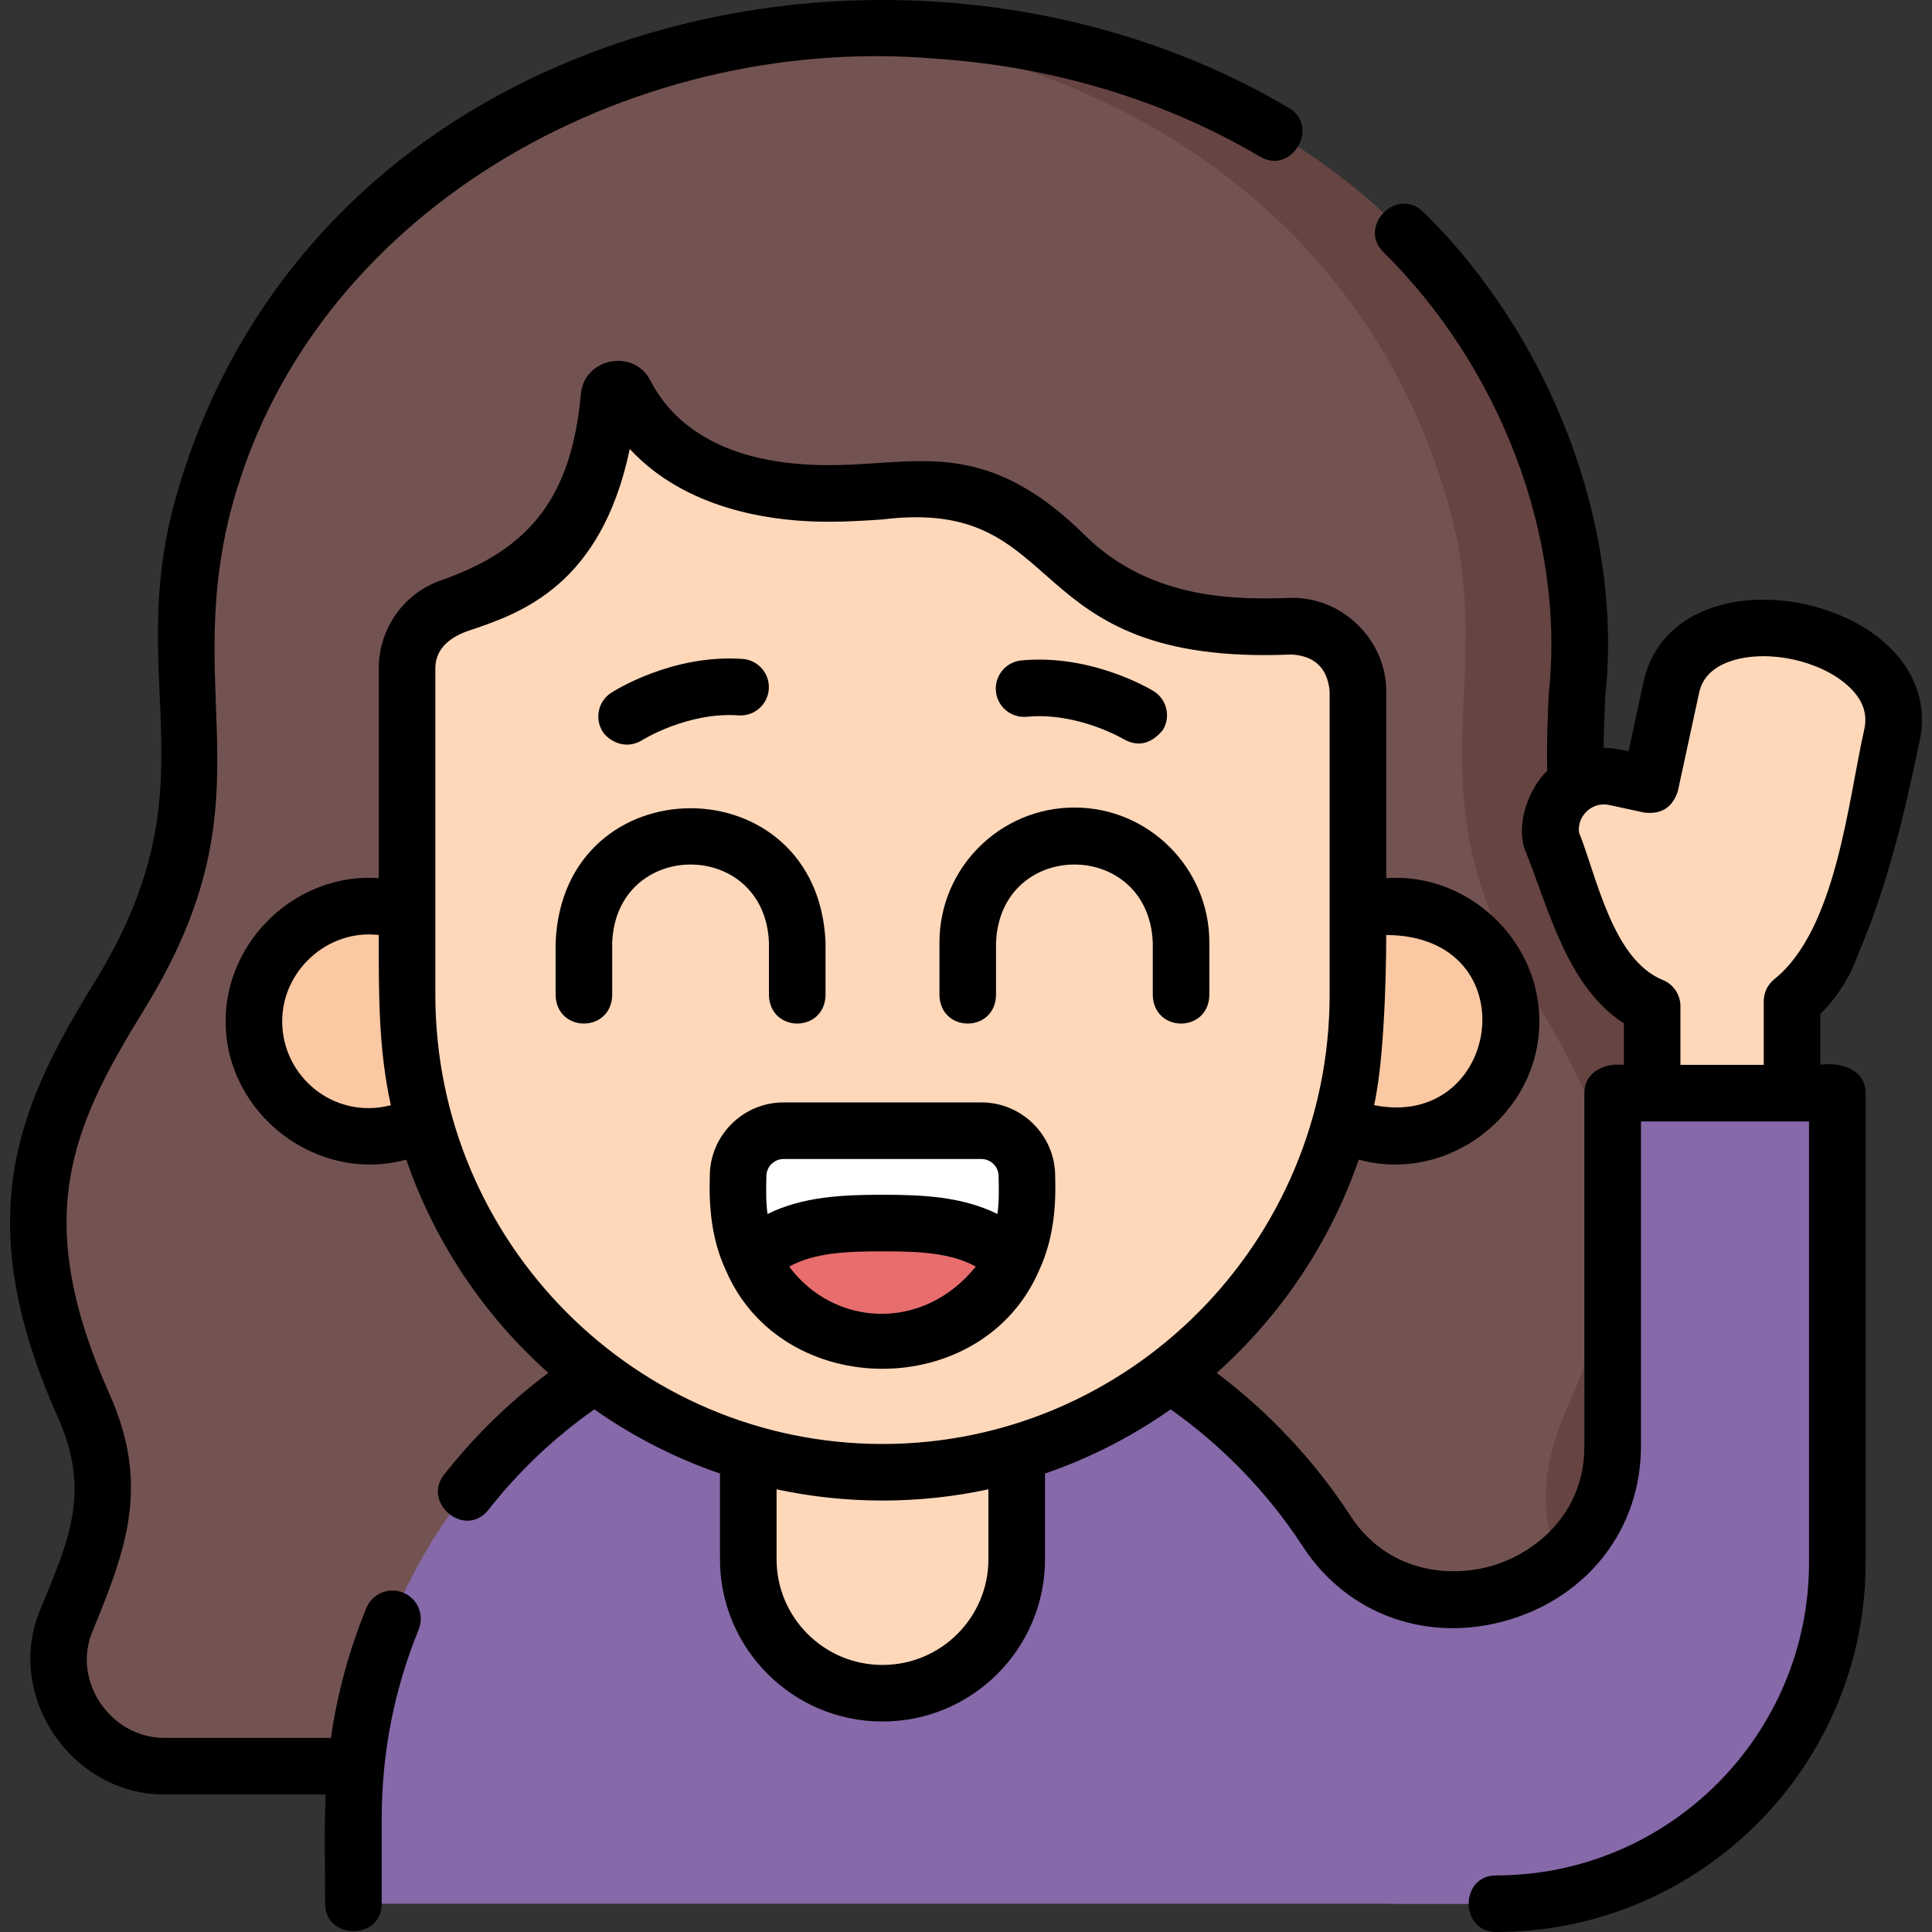 <?xml version="1.0"?>
<svg xmlns="http://www.w3.org/2000/svg" xmlns:xlink="http://www.w3.org/1999/xlink" xmlns:svgjs="http://svgjs.com/svgjs" version="1.1" width="512" height="512" x="0" y="0" viewBox="0 0 512.077 512.077" style="enable-background:new 0 0 512 512" xml:space="preserve" class=""><rect x="0" y="0" width="512.077" height="512.077" fill="#333333" stroke="none"/><g><g xmlns="http://www.w3.org/2000/svg"><g><g><g><path d="m424.271 468.132c19.891 0 33.578-20.194 25.973-38.573-6.882-16.631-17.214-28.755-4.601-57.023 22.288-49.951 10.291-76.443-9.43-108.515-33.432-54.371-8.989-82.141-21.99-129.241-46.81-169.598-313.825-169.609-360.639 0-13 47.101 11.443 74.87-21.99 129.241-19.721 32.072-31.718 58.564-9.43 108.515 12.613 28.269 2.281 40.393-4.601 57.023-7.605 18.379 6.082 38.573 25.973 38.573z" fill="#735351" data-original="#735351" style="" class=""/><path d="m445.643 372.536c22.288-49.951 10.291-76.443-9.43-108.515-33.432-54.372-8.989-82.141-21.99-129.241-24.898-90.21-112.097-132.44-195.321-126.685 73.243 5.064 143.409 47.294 165.322 126.685 13 47.101-11.443 74.87 21.99 129.241 19.721 32.072 31.718 58.563 9.43 108.515-12.613 28.269-2.281 40.393 4.601 57.023 7.605 18.379-6.082 38.573-25.973 38.573h30c19.891 0 33.578-20.194 25.973-38.573-6.883-16.631-17.216-28.755-4.602-57.023z" fill="#664442" data-original="#664442" style="" class=""/><g><g><ellipse cx="370.131" cy="270.684" fill="#fac8a2" rx="30.381" ry="30.523" data-original="#fac8a2" style=""/></g><g><ellipse cx="97.677" cy="270.684" fill="#fac8a2" rx="30.381" ry="30.523" data-original="#fac8a2" style=""/></g></g><path d="m396.548 504.577c49.947 0 90.437-40.49 90.437-90.437v-124.396h-59.545v93.575c0 40.028-53.987 56.095-75.854 22.467-24.969-38.397-68.253-63.79-117.468-63.79h-.426c-77.332 0-140.022 62.69-140.022 140.022v22.559z" fill="#8669a9" data-original="#ff80b3" style="" class=""/><g fill="#ff6ba7"><path d="m321.585 405.785c11.541 17.747 32.027 21.653 48.802 15.501-7.248-2.817-13.849-7.884-18.802-15.501-24.969-38.397-68.253-63.79-117.468-63.79h-.426c-4.993 0-9.925.262-14.784.772 43.024 4.518 80.244 28.518 102.678 63.018z" fill="#8669a9" data-original="#ff6ba7" style="" class=""/><path d="m456.985 289.744v124.396c0 49.947-40.49 90.438-90.438 90.438h30c49.947 0 90.438-40.49 90.438-90.438v-124.396z" fill="#8669a9" data-original="#ff6ba7" style="" class=""/></g><path d="m233.958 448.788h-.108c-19.618 0-35.521-15.904-35.521-35.521v-57.491h71.151v57.491c0 19.618-15.904 35.521-35.522 35.521z" fill="#ffd8ba" data-original="#ffd8ba" style="" class=""/><g><path d="m161.435 105.073c-4.497 45.751-27.728 50.849-42.074 55.825-6.878 2.386-11.472 8.911-11.472 16.221v86.505c0 69.919 56.419 126.6 126.014 126.6 69.596 0 126.014-56.681 126.014-126.6v-80.477c0-9.743-8.053-17.454-17.747-17.169-15.173.445-40.366.56-59.885-18.765-24.882-24.636-39.273-15.864-65.241-16.457-32.465-.741-45.9-15.867-51.345-26.497-1.037-2.027-4.041-1.454-4.264.814z" fill="#ffd8ba" data-original="#ffd8ba" style="" class=""/></g></g></g><path d="m442.984 182.209-5.589 25.834-9.305-2.013c-10.025-2.169-18.947 6.734-16.799 16.764 5.806 14.037 11.172 37.612 26.609 43.898v22.676h37.079v-23.992c4.818-3.85 8.53-9.296 10.553-15.271 7.607-17.558 11.988-36.371 15.891-55.053 6.402-28.272-52.366-40.92-58.439-12.843z" fill="#ffd8ba" data-original="#ffd8ba" style="" class=""/><g><path d="m233.904 355.694c21.138 0 38.273-17.135 38.273-38.273v-5.657c0-6.666-5.404-12.069-12.069-12.069h-52.408c-6.666 0-12.069 5.404-12.069 12.069v5.657c0 21.137 17.135 38.273 38.273 38.273z" fill="#ffffff" data-original="#ffffff" style=""/><g><path d="m268.572 333.64c-6.106 13.027-19.33 22.053-34.668 22.053-15.338 0-28.562-9.026-34.668-22.053 9.807-8.981 22.237-9.471 34.668-9.471s24.861.491 34.668 9.471z" fill="#e86d6d" data-original="#e86d6d" style=""/></g></g></g><g><g><path d="m272.139 189.977c13.51-1.278 25.541 5.848 25.773 5.988 3.771 2.056 7.204 1.234 10.298-2.467 2.171-3.527 1.072-8.147-2.455-10.319-.658-.405-16.337-9.905-35.032-8.134-4.124.391-7.15 4.05-6.759 8.174.392 4.123 4.048 7.156 8.175 6.758z" fill="#000000" data-original="#000000" style="" class=""/><path d="m203.81 249.81v14.037c.344 9.931 14.659 9.923 15 0v-14.037c-1.971-47.468-69.591-47.431-71.544 0v14.037c.344 9.931 14.659 9.923 15 0v-14.037c1.144-27.564 40.41-27.543 41.544 0z" fill="#000000" data-original="#000000" style="" class=""/><path d="m284.771 214.038c-19.725 0-35.771 16.047-35.771 35.772v14.037c.344 9.931 14.659 9.923 15 0v-14.037c1.144-27.563 40.41-27.543 41.543 0v14.037c.344 9.931 14.659 9.923 15 0v-14.037c0-19.725-16.048-35.772-35.772-35.772z" fill="#000000" data-original="#000000" style="" class=""/><path d="m279.677 311.763c0-10.791-8.779-19.57-19.569-19.57h-52.408c-10.791 0-19.569 8.779-19.569 19.57-.275 8.509.577 16.972 4.204 24.811 14.895 34.968 68.2 34.965 83.136.008 3.628-7.841 4.481-16.307 4.206-24.819zm-70.511 23.94c6.797-3.682 15.051-4.034 24.739-4.034 9.687 0 17.942.353 24.739 4.034-14.117 17.499-37.7 15.892-49.478 0zm55.206-13.942c-9.378-4.607-19.78-5.092-30.468-5.092-10.687 0-21.089.485-30.468 5.093-.453-3.192-.39-6.76-.305-9.998 0-2.52 2.05-4.57 4.569-4.57h52.408c2.52 0 4.569 2.05 4.569 4.57.085 3.238.147 6.806-.305 9.997z" fill="#000000" data-original="#000000" style="" class=""/><path d="m106.864 422.127c-3.837-1.568-8.213.271-9.78 4.104-4.536 11.097-7.671 22.606-9.381 34.4h-44.165c-14.145 0-24.515-14.982-19.042-28.206 9.269-22.4 15.169-39.081 4.52-62.947-20.916-46.876-10.028-70.634 8.969-101.53 34.127-55.051 10.546-80.773 22.829-131.174 20.157-80.393 105.654-128.098 186.99-121.237 31.162 2.068 60.958 11.053 86.167 25.985 8.344 4.94 15.988-7.964 7.645-12.906-55.305-32.758-127.692-37.77-188.909-13.078-53.69 21.655-91.46 63.294-106.351 117.246-5.43 19.671-4.716 35.971-4.025 51.734 1.003 22.911 1.951 44.552-17.124 75.575-20.168 32.8-33.703 62.131-9.89 115.5 8.856 19.846 3.001 32.534-4.682 51.099-9.474 22.895 8.357 48.941 32.903 48.941h42.767c-.408 9.629-.135 19.31-.135 28.945 0 9.697 15 9.697 15 0v-22.559c0-17.344 3.297-34.203 9.799-50.11 1.567-3.836-.271-8.214-4.105-9.782z" fill="#000000" data-original="#000000" style="" class=""/><path d="m492.532 252.814c8.02-18.605 12.579-38.741 16.222-56.174 2.135-9.539-.95-18.706-8.693-25.819-11.275-10.358-30.847-14.656-45.525-9.996-10.109 3.208-16.815 10.24-18.883 19.798l-4.002 18.503c-2.125-.516-4.496-.924-6.614-.921.04-4.516.237-9.025.441-13.688 4.912-45.575-14.94-95.779-48.238-128.339-6.853-6.862-17.466 3.739-10.613 10.6 30.322 29.838 48.444 74.844 43.864 117.084-.288 6.6-.585 13.39-.405 20.413-4.956 4.789-8.556 14.547-5.726 21.386 6.254 15.54 11.023 35.889 26.04 45.568v11.016c-4.798-.551-10.46 1.653-10.46 7.5v93.575c0 18.039-13.127 28.333-24.368 31.666-11.238 3.333-27.854 1.852-37.698-13.289-9.418-14.483-21.537-27.405-35.395-37.811 16.968-15.139 30.08-34.545 37.651-56.527 23.709 6.498 47.883-12.103 47.883-36.675 0-21.612-19.005-39.464-40.594-37.926v-49.611c0-13.632-11.804-25.104-25.467-24.666-12.77.371-36.54 1.073-54.388-16.599-21.585-21.371-37.684-20.298-54.727-19.164-4.919.327-10.005.665-15.62.538-27.896-.637-39.782-12.543-44.841-22.42-4.36-8.506-17.47-6.006-18.404 3.503-2.426 26.531-12.726 41.025-37.067 49.471-9.877 3.426-16.514 12.793-16.514 23.307v55.639c-21.576-1.534-40.594 16.308-40.594 37.926 0 24.551 24.172 43.174 47.883 36.675 7.57 21.978 20.68 41.382 37.643 56.52-10.343 7.743-19.613 16.794-27.643 27.002-5.886 7.484 5.629 17.106 11.79 9.273 8.037-10.218 17.458-19.147 28.052-26.597 10.162 7.144 21.355 12.904 33.306 17.007v22.703c0 23.722 19.299 43.021 43.021 43.021h.108c23.722 0 43.021-19.299 43.021-43.021v-22.702c11.95-4.102 23.142-9.862 33.303-17.004 13.794 9.722 25.832 22.193 35.015 36.314 11.811 18.164 33.216 25.816 54.538 19.492 21.325-6.323 35.104-24.398 35.104-46.047v-86.075h44.546v116.896c0 45.732-37.206 82.938-82.938 82.938-9.697 0-9.697 15 0 15 54.003 0 97.938-43.935 97.938-97.938v-124.395c0-6.466-6.924-8.334-12.006-7.5v-13.505c4.448-4.352 7.955-9.885 10.054-15.925zm-125.113-4.993c38.073.167 30.554 51.865-3.211 45.103 3.318-14.898 3.211-45.103 3.211-45.103zm-269.742 45.886c-12.617 0-22.881-10.328-22.881-23.023 0-13.518 12.162-24.453 25.594-22.863 0 15.178-.114 30.18 3.211 45.104-1.923.516-3.917.782-5.924.782zm164.303 119.56c0 15.451-12.57 28.021-28.021 28.021h-.108c-15.451 0-28.021-12.57-28.021-28.021v-18.525c18.393 3.969 37.76 3.969 56.151 0v18.525zm-28.076-30.542c-65.349 0-118.515-53.428-118.515-119.101v-86.505c0-5.487 4.381-8.458 8.91-9.976 13.431-4.505 35.008-11.742 42.617-48.139 14.651 15.819 36.713 18.948 49.957 19.25 6.286.144 11.956-.234 16.959-.567 50.306-6.243 35.124 38.948 108.559 35.789 6.086.396 9.429 3.621 10.027 9.672v80.477c.001 65.672-53.165 119.1-118.514 119.1zm236.392-123.208c-1.781 1.423-2.817 3.579-2.817 5.858v16.868h-22.079v-15.552c0-3.05-1.847-5.796-4.671-6.946-13.375-5.447-17.516-27.478-22.199-39.064-.597-4.395 3.492-8.295 7.974-7.321l9.306 2.013c4.558.547 7.531-1.368 8.917-5.745l5.588-25.834c.338-1.565 1.369-6.327 8.76-8.673 9.629-3.056 23.463-.03 30.839 6.745 3.791 3.483 5.164 7.254 4.196 11.528-4.267 18.862-7.399 53.001-23.814 66.123z" fill="#000000" data-original="#000000" style="" class=""/></g><path d="m170.162 196.205c.119-.072 12.046-7.549 25.601-6.593 4.132.292 7.718-2.822 8.009-6.953.294-4.133-2.829-7.721-6.953-8.009-18.731-1.321-34.178 8.554-34.826 8.975-3.474 2.256-4.461 6.901-2.205 10.375 1.32 2.033 5.689 5.039 10.374 2.205z" fill="#000000" data-original="#000000" style="" class=""/></g></g></g></svg>
